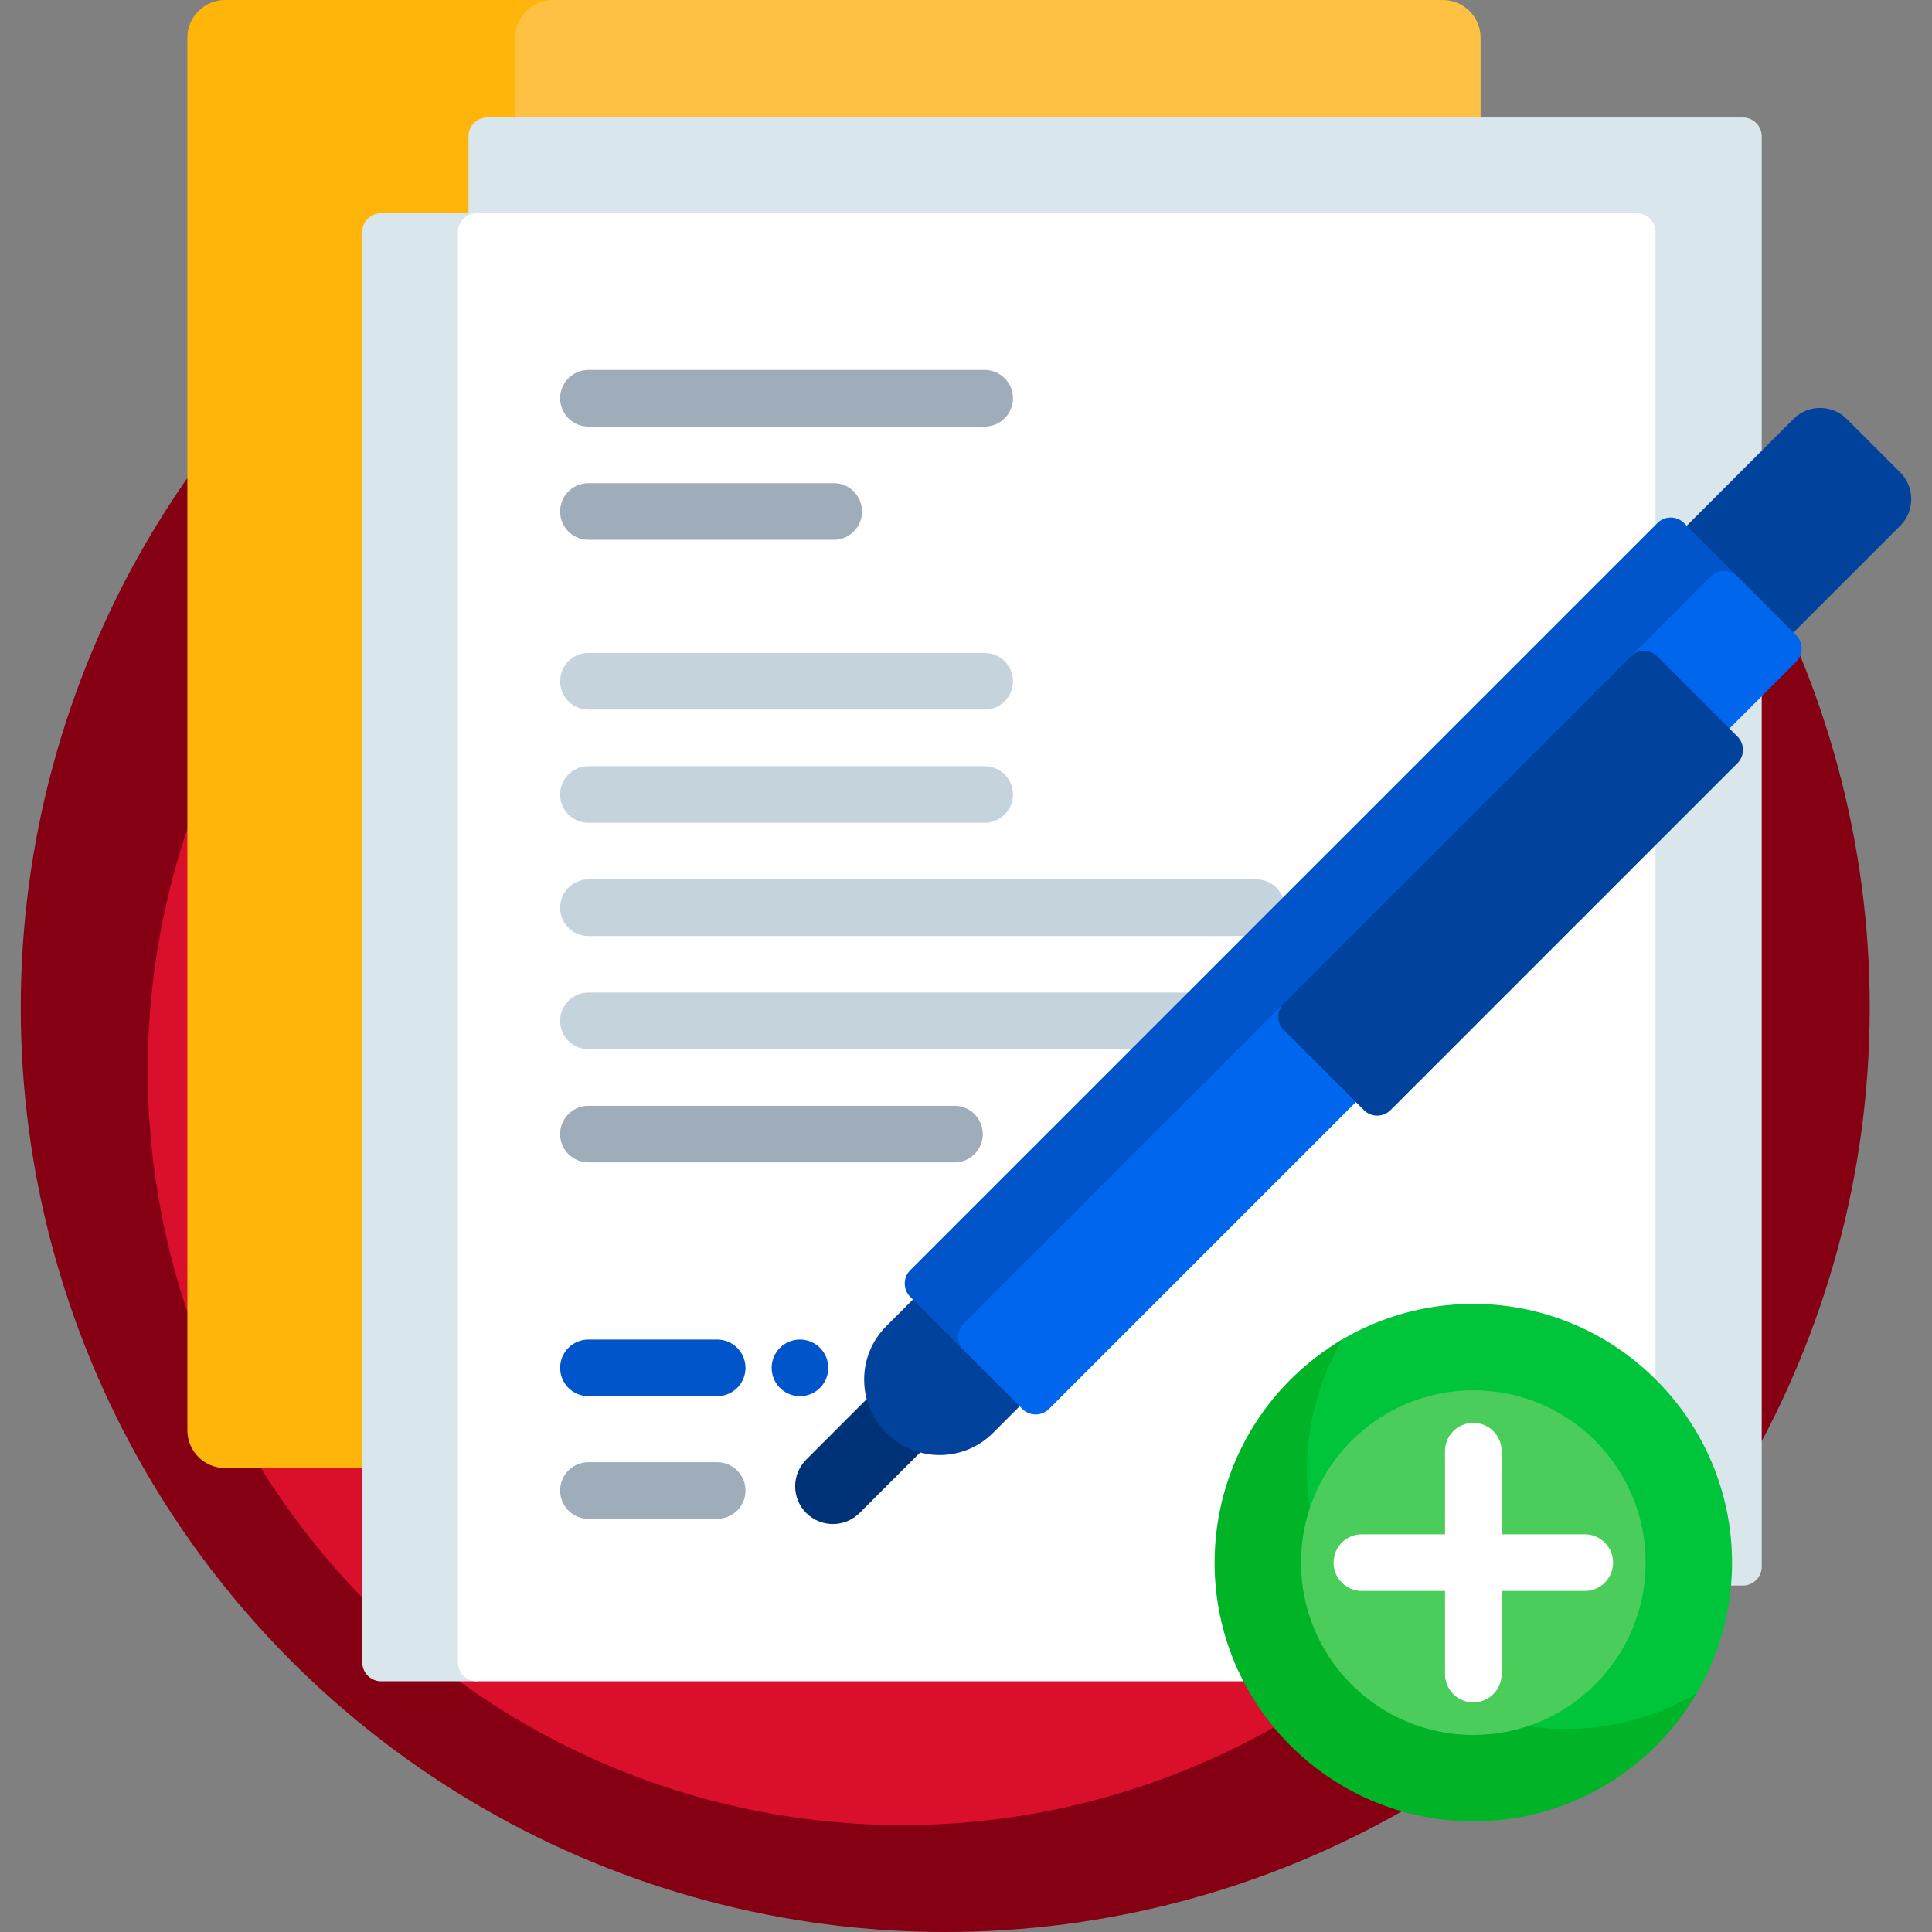 <svg xmlns="http://www.w3.org/2000/svg" version="1.1" xmlns:xlink="http://www.w3.org/1999/xlink" width="512" height="512" x="0" y="0" viewBox="0 0 512 512" style="enable-background:new 0 0 512 512" xml:space="preserve" class=""><rect x="0" y="0" width="512" height="512" fill="#808080" stroke="none"/><g><circle cx="250.5" cy="267" r="245" fill="#840012" opacity="1" data-original="#49b6fc" class=""></circle><circle cx="239.147" cy="283.673" r="200" fill="#da0f2b" opacity="1" data-original="#65befc" class=""></circle><path fill="#ffb509" d="M145.839 389.048H59.656c-5.523 0-10-4.477-10-10V10c0-5.523 4.477-10 10-10h86.183c5.523 0 10 4.477 10 10v369.048c0 5.522-4.477 10-10 10z" opacity="1" data-original="#ffb509" class=""></path><path fill="#ffc143" d="M382.371 389.048h-235.85c-5.523 0-10-4.477-10-10V10c0-5.523 4.477-10 10-10H382.37c5.523 0 10 4.477 10 10v369.048c.001 5.522-4.477 10-9.999 10z" opacity="1" data-original="#ffc143" class=""></path><path fill="#d9e7ec" d="M461.874 420.187H129.159a5 5 0 0 1-5-5V36.139a5 5 0 0 1 5-5h332.715a5 5 0 0 1 5 5v379.048a5 5 0 0 1-5 5z" opacity="1" data-original="#d9e7ec" class=""></path><path fill="#d9e7ec" d="M125.893 445.549h-24.881a5 5 0 0 1-5-5V61.502a5 5 0 0 1 5-5h24.881a5 5 0 0 1 5 5V440.55a4.999 4.999 0 0 1-5 4.999z" opacity="1" data-original="#d9e7ec" class=""></path><path fill="#ffffff" d="M433.727 445.549H126.335a5 5 0 0 1-5-5V61.502a5 5 0 0 1 5-5h307.392a5 5 0 0 1 5 5V440.55a5 5 0 0 1-5 4.999z" opacity="1" data-original="#ffffff" class=""></path><path fill="#9facba" d="M260.946 113.049h-105a7.5 7.5 0 0 1 0-15h105a7.5 7.5 0 0 1 0 15zM220.946 143.049h-65a7.5 7.5 0 0 1 0-15h65a7.5 7.5 0 0 1 0 15z" opacity="1" data-original="#9facba" class=""></path><g fill="#c5d3dd"><path d="M260.946 188.049h-105a7.5 7.5 0 0 1 0-15h105a7.5 7.5 0 0 1 0 15zM260.946 218.049h-105a7.5 7.5 0 0 1 0-15h105a7.5 7.5 0 0 1 0 15zM332.946 248.049h-177a7.5 7.5 0 0 1 0-15h177a7.5 7.5 0 0 1 0 15z" fill="#c5d3dd" opacity="1" data-original="#c5d3dd" class=""></path></g><path fill="#9facba" d="M252.946 308.049h-97a7.5 7.5 0 0 1 0-15h97a7.5 7.5 0 0 1 0 15zM190.063 402.5h-34.117a7.5 7.5 0 0 1 0-15h34.117a7.5 7.5 0 0 1 0 15z" opacity="1" data-original="#9facba" class=""></path><path fill="#0055ca" d="M190.063 370h-34.117a7.5 7.5 0 0 1 0-15h34.117a7.5 7.5 0 0 1 0 15zM212 370a7.5 7.5 0 1 1 0-15 7.5 7.5 0 0 1 0 15z" opacity="1" data-original="#0055ca"></path><path fill="#c5d3dd" d="M372.946 278.049h-217a7.5 7.5 0 0 1 0-15h217a7.5 7.5 0 0 1 0 15z" opacity="1" data-original="#c5d3dd" class=""></path><path fill="#00c53b" d="M459.01 414.114c0 13.097-3.673 25.337-10.044 35.745a11.28 11.28 0 0 1-3.728 3.728c-10.408 6.371-22.648 10.044-35.745 10.044-37.741 0-68.565-30.823-68.564-68.564 0-13.092 3.67-25.327 10.036-35.733a11.34 11.34 0 0 1 3.749-3.749c10.406-6.367 22.641-10.036 35.733-10.036 37.74 0 68.563 30.824 68.563 68.565z" opacity="1" data-original="#00c53b" class=""></path><path fill="#00b327" d="M449.608 448.788c-11.91 20.277-33.946 33.889-59.162 33.889-37.867 0-68.564-30.697-68.564-68.564 0-25.216 13.612-47.252 33.889-59.162-5.975 10.173-9.402 22.024-9.402 34.675 0 37.867 30.697 68.564 68.564 68.564 12.652 0 24.502-3.427 34.675-9.402z" opacity="1" data-original="#00b327"></path><path fill="#003278" d="M213.655 400.955c-3.905-3.905-3.905-10.237 0-14.142l42.427-42.426c3.905-3.905 10.237-3.905 14.142 0 3.905 3.905 3.905 10.237 0 14.142l-42.427 42.426c-3.906 3.906-10.237 3.906-14.142 0z" opacity="1" data-original="#003278" class=""></path><path fill="#00429c" d="m447.002 181.755-14.142-14.142c-3.905-3.905-3.905-10.237 0-14.142l42.427-42.426c3.905-3.905 10.237-3.905 14.142 0l14.142 14.142c3.905 3.905 3.905 10.237 0 14.142l-42.427 42.426c-3.905 3.905-10.237 3.905-14.142 0zM234.868 379.742c-7.81-7.811-7.81-20.474 0-28.284l28.285-28.284c7.811-7.81 20.474-7.81 28.284 0 7.81 7.811 7.81 20.474 0 28.284l-28.285 28.284c-7.81 7.811-20.474 7.811-28.284 0z" opacity="1" data-original="#00429c" class=""></path><path fill="#0055ca" d="m255.374 357.822-14.142-14.142a5 5 0 0 1 0-7.071l197.992-197.988a5 5 0 0 1 7.071 0l14.142 14.142a5 5 0 0 1 0 7.071L262.445 357.822a5 5 0 0 1-7.071 0z" opacity="1" data-original="#0055ca"></path><path fill="#0066ed" d="m270.93 373.379-15.556-15.557a5 5 0 0 1 0-7.071l197.992-197.988a5 5 0 0 1 7.071 0l15.556 15.557a5 5 0 0 1 0 7.071L278.002 373.379a5 5 0 0 1-7.072 0z" opacity="1" data-original="#0066ed" class=""></path><path fill="#00429c" d="m361.441 294.184-21.213-21.213a5 5 0 0 1 0-7.071l91.925-91.923a5 5 0 0 1 7.071 0l21.213 21.213a5 5 0 0 1 0 7.071l-91.925 91.923a5 5 0 0 1-7.071 0z" opacity="1" data-original="#00429c" class=""></path><circle cx="390.446" cy="414.113" r="45.666" fill="#4bcd5c" opacity="1" data-original="#4bcd5c" class=""></circle><path fill="#ffffff" d="M419.978 406.613h-22.032v-22.032a7.5 7.5 0 0 0-15 0v22.032h-22.032c-4.143 0-7.5 3.358-7.5 7.5s3.357 7.5 7.5 7.5h22.032v22.031a7.5 7.5 0 0 0 15 0v-22.031h22.032c4.143 0 7.5-3.358 7.5-7.5s-3.357-7.5-7.5-7.5z" opacity="1" data-original="#ffffff" class=""></path></g></svg>